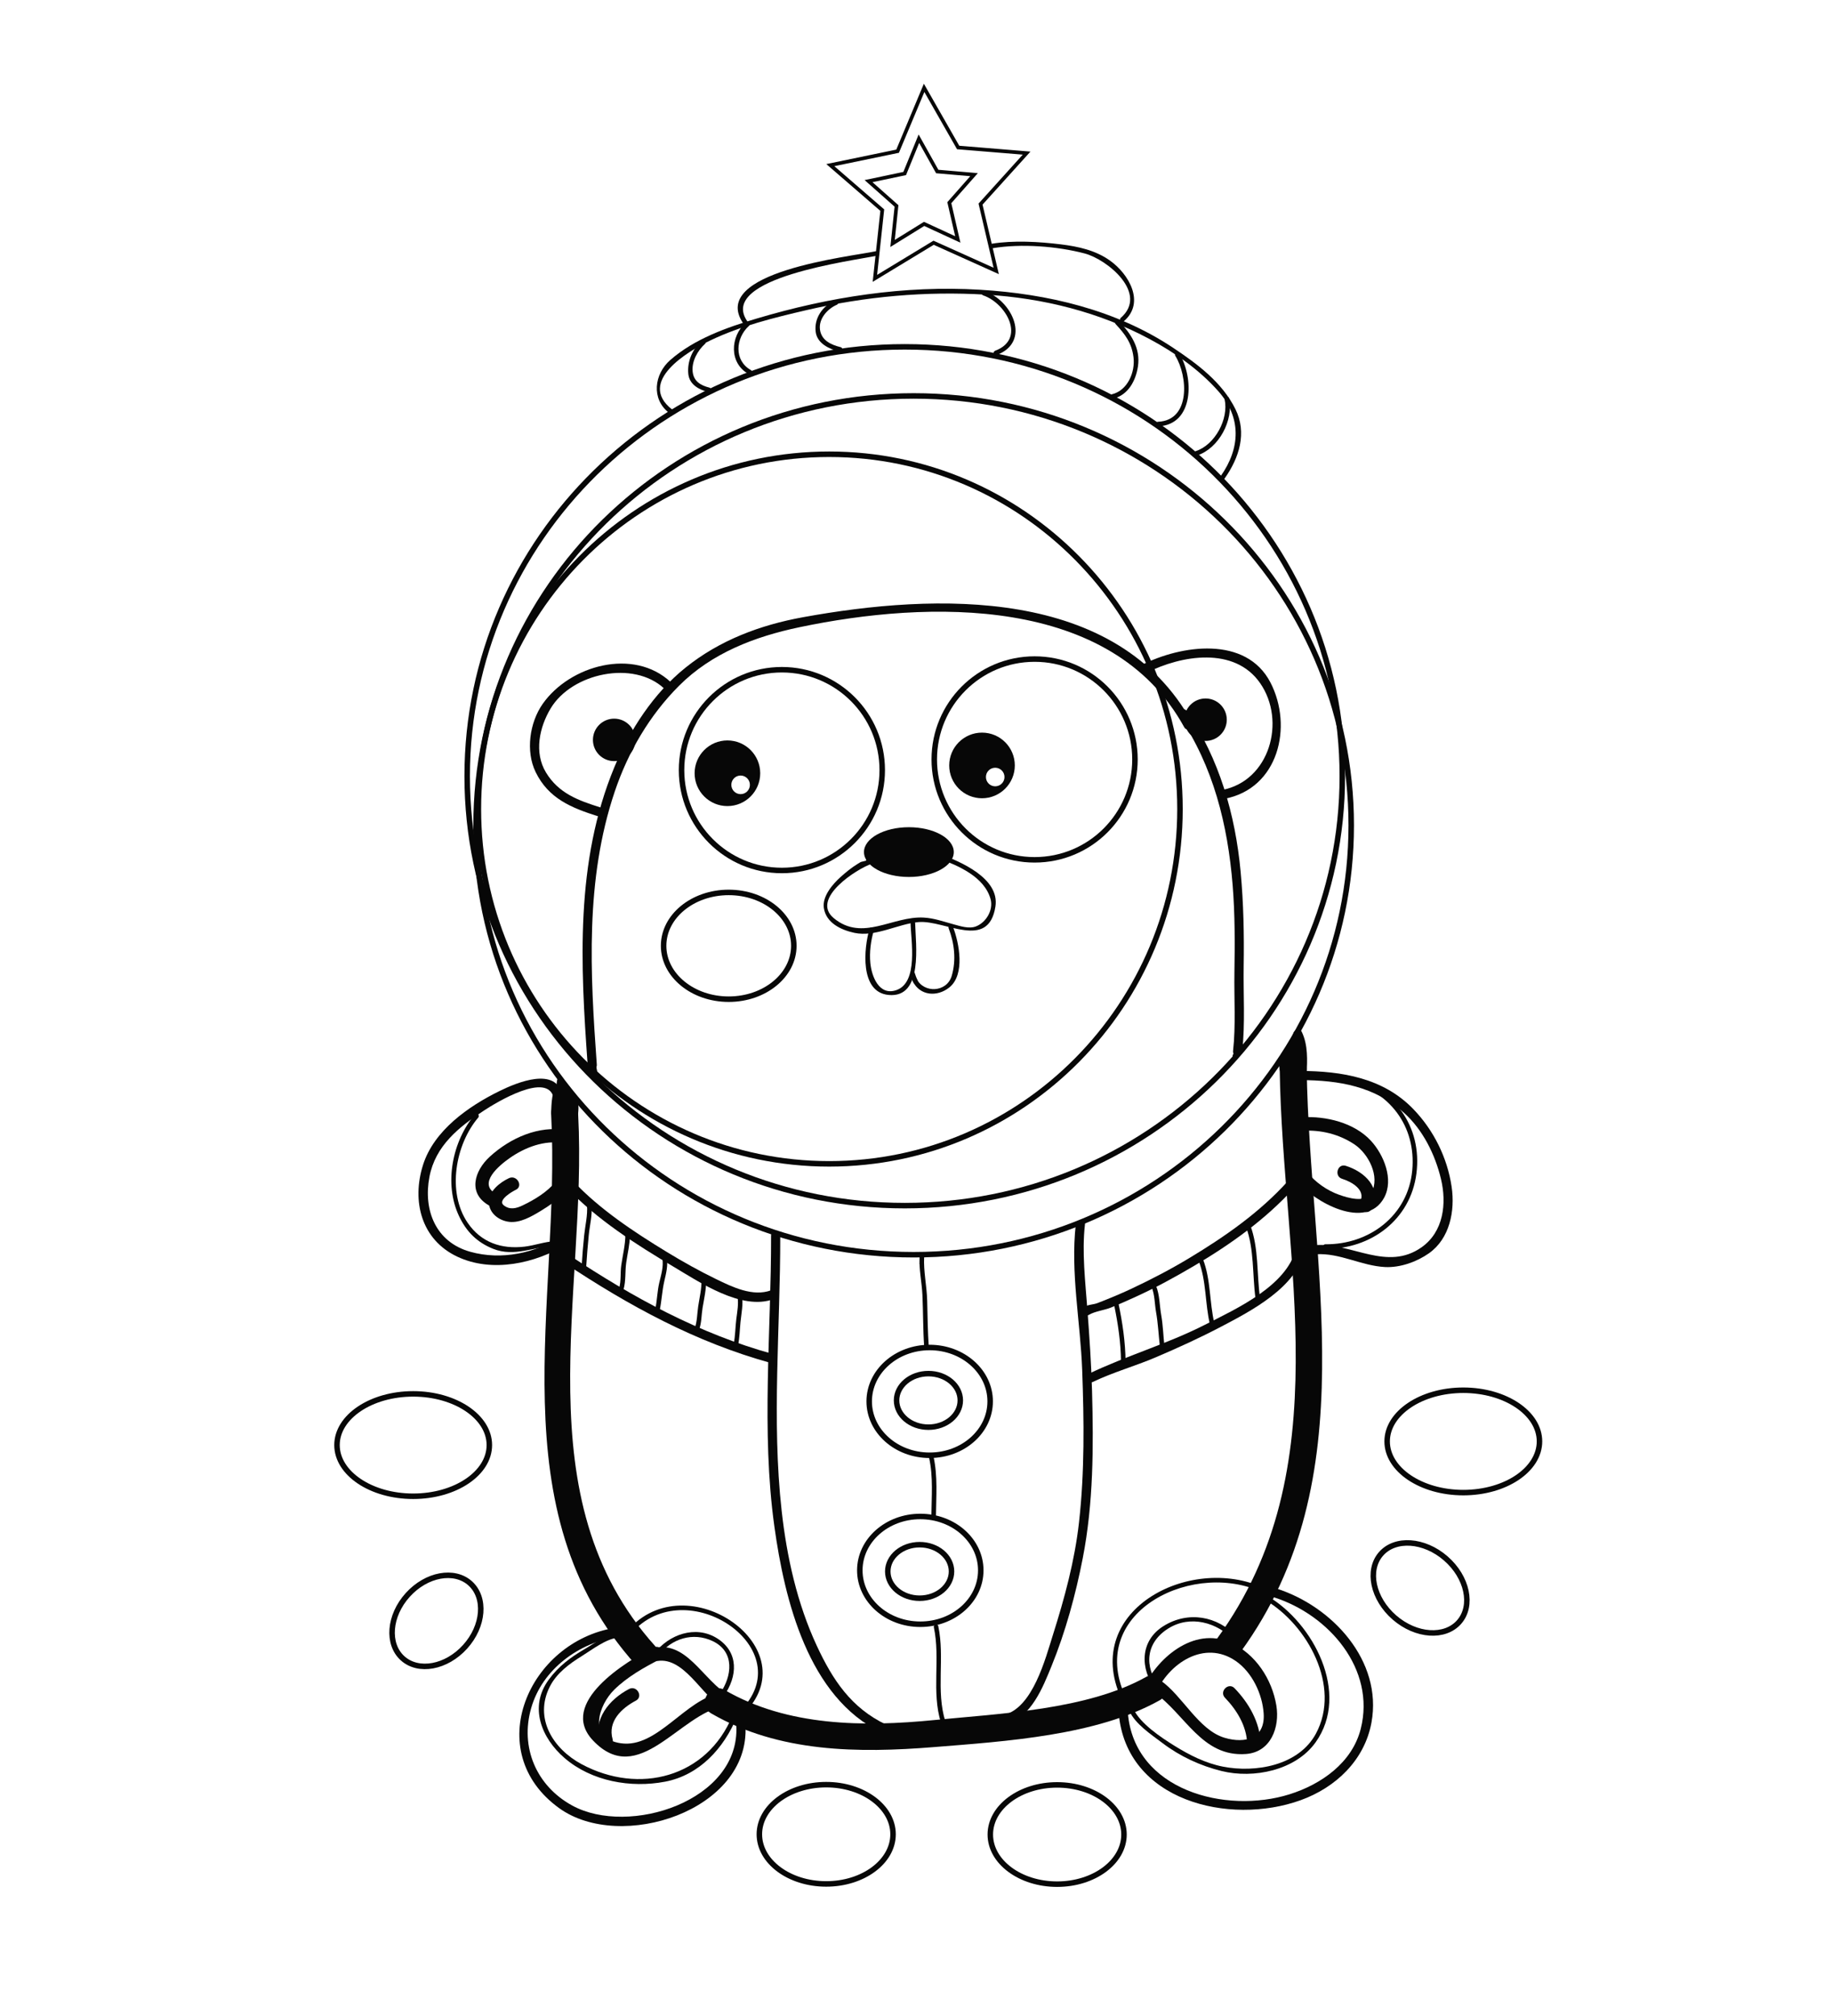 <?xml version="1.0" encoding="utf-8"?>
<!-- Generator: Adobe Illustrator 16.0.0, SVG Export Plug-In . SVG Version: 6.00 Build 0)  -->
<!DOCTYPE svg PUBLIC "-//W3C//DTD SVG 1.1//EN" "http://www.w3.org/Graphics/SVG/1.1/DTD/svg11.dtd">
<svg version="1.1" id="Layer_1" xmlns="http://www.w3.org/2000/svg" xmlns:xlink="http://www.w3.org/1999/xlink" x="0px" y="0px"
	 width="500px" height="550px" viewBox="0 0 500 550" enable-background="new 0 0 500 550" xml:space="preserve">
<g>
	<g>
		<path fill="#070707" d="M325.363,197.135c-20.452-37.229-70.094-35.32-106.209-28.746c-11.701,2.13-22.756,6.272-32.081,13.771
			c-8.696,6.994-15.17,16.937-19.41,27.163c-10.696,25.799-9.245,53.866-7.277,81.135c0.115,1.599,2.616,1.609,2.5,0
			c-1.803-24.992-3.233-50.461,4.919-74.575c3.637-10.758,9.478-20.739,17.514-28.787c8.936-8.949,20.712-13.427,32.866-15.978
			c35.037-7.354,85.152-8.888,105.021,27.278C323.981,199.81,326.141,198.549,325.363,197.135L325.363,197.135z"/>
	</g>
	<g>
		<path fill="#070707" d="M163.862,220.278c-6.062-1.916-11.383-3.822-14.847-9.526c-3.308-5.45-1.802-12.344,1.259-17.46
			c5.812-9.713,22.659-13.259,31.014-5.43c1.175,1.101,2.946-0.664,1.768-1.768c-10.083-9.447-27.524-4.623-34.94,5.936
			c-3.578,5.094-4.698,12.9-1.934,18.593c3.507,7.224,9.75,9.77,17.015,12.066C164.739,223.176,165.394,220.763,163.862,220.278
			L163.862,220.278z"/>
	</g>
	<g>
		<path fill="#070707" d="M312.886,183.569c9.544-4.849,24.065-7.263,31.046,2.819c7.151,10.329,2.597,26.683-10.415,29.131
			c-1.583,0.298-0.911,2.708,0.664,2.411c14.774-2.78,18.758-19.741,12.561-31.719c-6.653-12.858-24.402-10.245-35.117-4.801
			C310.187,182.142,311.452,184.298,312.886,183.569L312.886,183.569z"/>
	</g>
	<g>
		<path fill="#070707" d="M237.023,235.762c0.021-0.38,0.041-0.76,0.061-1.14c-0.493,0.146-0.99,0.275-1.492,0.385
			c-0.866,0.207-0.483,0.048-1.51,0.673c-1.67,1.016-3.188,2.265-4.643,3.563c-2.165,1.932-5.083,5.304-4.588,8.49
			c0.629,4.053,4.65,5.966,8.307,6.759c5.771,1.252,11.901-2.467,17.588-2.934c7.175-0.589,19.038,7.854,20.931-4.234
			c1.21-7.729-9.567-12.264-15.167-14.35c-0.757-0.282-1.08,0.926-0.332,1.205c5.407,2.015,12.457,5.007,14.167,11.082
			c0.836,2.97-1.189,6.397-3.971,7.474c-1.896,0.734-4.291-0.072-6.152-0.575c-2.705-0.73-5.272-1.67-8.093-1.827
			c-8.552-0.476-16.744,6.671-24.591,0.14c-6.4-5.327,6.333-13.45,10.361-14.811c0.45-0.152,0.608-0.689,0.276-1.044
			c-0.388-0.415-1.018-0.144-1.484-0.063C235.898,234.694,236.235,235.898,237.023,235.762L237.023,235.762z"/>
	</g>
	<g>
		<path fill="#070707" d="M258.903,253.234c1.589,4.136,2.109,8.736,0.834,13.025c-1.342,4.51-7.62,4.781-9.58,0.762
			c-0.353-0.725-1.431-0.09-1.079,0.631c1.98,4.061,6.689,4.406,10.02,1.735c4.365-3.498,2.693-12.104,1.01-16.484
			C259.822,252.157,258.613,252.48,258.903,253.234L258.903,253.234z"/>
	</g>
	<path fill="none" stroke="#070707" stroke-width="1.5" stroke-miterlimit="10" d="M309.762,207.189
		c0-15.128-12.262-27.386-27.387-27.386c-15.123,0-27.39,12.258-27.39,27.386s12.267,27.387,27.39,27.387
		C297.5,234.576,309.762,222.317,309.762,207.189z"/>
	<path fill="none" stroke="#070707" stroke-width="1.5" stroke-miterlimit="10" d="M240.785,210.1
		c0-15.126-12.261-27.389-27.386-27.389c-15.129,0-27.39,12.263-27.39,27.389c0,15.121,12.261,27.383,27.39,27.383
		C228.524,237.483,240.785,225.22,240.785,210.1z"/>
	<circle fill="#070707" cx="329.028" cy="196.348" r="5.792"/>
	<path fill="#070707" d="M173.413,201.857c0-3.201-2.594-5.795-5.795-5.795c-3.196,0-5.792,2.594-5.792,5.795
		c0,3.199,2.596,5.789,5.792,5.789C170.819,207.646,173.413,205.056,173.413,201.857z"/>
	<path fill="#070707" d="M260.314,232.465c0-3.75-5.489-6.788-12.255-6.788c-6.769,0-12.259,3.038-12.259,6.788
		c0,3.748,5.49,6.786,12.259,6.786C254.825,239.25,260.314,236.212,260.314,232.465z"/>
	<path fill="#070707" d="M268.011,199.872c-4.943,0-8.948,4.009-8.948,8.952c0,4.943,4.005,8.957,8.948,8.957
		c4.949,0,8.958-4.014,8.958-8.957C276.969,203.88,272.96,199.872,268.011,199.872z M271.616,214.519
		c-1.399,0-2.532-1.135-2.532-2.534c0-1.398,1.133-2.531,2.532-2.531c1.401,0,2.536,1.133,2.536,2.531
		C274.152,213.383,273.018,214.519,271.616,214.519z"/>
	<path fill="#070707" d="M198.531,202.005c-4.947,0-8.955,4.006-8.955,8.955c0,4.946,4.007,8.954,8.955,8.954
		c4.943,0,8.952-4.008,8.952-8.954C207.482,206.011,203.474,202.005,198.531,202.005z M202.132,216.655
		c-1.401,0-2.533-1.138-2.533-2.534c0-1.401,1.132-2.54,2.533-2.54c1.402,0,2.535,1.139,2.535,2.54
		C204.667,215.517,203.534,216.655,202.132,216.655z"/>
	<g>
		<path fill="#070707" d="M248.519,251.822c0.093,4.71,2.223,16.303-3.96,18.329c-4.717,1.546-6.679-3.91-7.019-7.398
			c-0.291-2.988,0.128-6.124,0.973-8.992c0.229-0.775-0.978-1.104-1.205-0.332c-1.538,5.217-2.725,17.233,5.173,18.009
			c9.621,0.944,7.397-14.058,7.288-19.615C249.753,251.017,248.503,251.016,248.519,251.822L248.519,251.822z"/>
	</g>
	<g>
		<path fill="#070707" d="M321.787,195.289c9.373,13.806,13.295,29.722,14.631,46.178c0.646,7.958,0.614,15.968,0.484,23.945
			c-0.112,6.951,0.402,14.443-0.369,21.322c-0.18,1.601,2.322,1.584,2.5,0c0.838-7.473,0.276-15.598,0.399-23.156
			c0.14-8.608-0.036-17.214-0.835-25.79c-1.45-15.558-5.821-30.753-14.652-43.761C323.046,192.702,320.879,193.951,321.787,195.289
			L321.787,195.289z"/>
	</g>
	<path fill="none" stroke="#070707" stroke-width="1.5" stroke-miterlimit="10" d="M366.352,211.769
		c0-64.694-53.47-117.146-119.423-117.146c-65.96,0-119.424,52.452-119.424,117.146c0,64.697,53.464,117.149,119.424,117.149
		C312.882,328.918,366.352,276.466,366.352,211.769z"/>
	<path fill="none" stroke="#070707" stroke-width="1.5" stroke-miterlimit="10" d="M368.786,225.155
		c0-64.689-53.473-117.139-119.427-117.139c-65.96,0-119.424,52.45-119.424,117.139c0,64.706,53.464,117.155,119.424,117.155
		C315.313,342.31,368.786,289.86,368.786,225.155z"/>
	<g>
		<path fill="#070707" d="M175.684,451.719c0.55-1.055,1.519-1.6,2.532-1.608c0.307-0.176,0.603-0.37,0.922-0.52
			c-0.11-0.166-0.181-0.346-0.328-0.506c-36.344-40.419-18.443-96.157-21.012-144.943c-0.008-0.202-0.051-0.374-0.083-0.555
			c-0.803-0.865-1.573-1.801-2.337-2.737c-2.211-0.805-5.108,0.283-4.953,3.292c2.708,51.408-15.05,107.645,23.172,150.152
			c0.048,0.049,0.095,0.08,0.141,0.127c0.336-0.218,0.672-0.438,1.013-0.654c-0.061-0.772,0.17-1.534,0.879-2.013
			C175.649,451.742,175.666,451.732,175.684,451.719z"/>
	</g>
	<g>
		<path fill="#070707" d="M317.075,460.372c-0.813-1.152-1.743-2.209-2.55-3.361c-0.555,0.014-1.136,0.152-1.729,0.486
			c-15.979,8.967-39.928,9.997-57.86,11.767c-19.177,1.896-39.99,1.726-57.091-8.166c-4.122-2.393-7.832,3.978-3.721,6.359
			c18.455,10.683,40.117,10.849,60.812,9.177c19.492-1.569,44.39-3.123,61.582-12.774c0.914-0.513,1.427-1.226,1.655-1.995
			C317.799,461.381,317.437,460.885,317.075,460.372z"/>
	</g>
	<g>
		<path fill="#070707" d="M177.133,453.88c8.2-3.928,13.404,7.337,19.122,11.386c0.146-1.12,0.29-2.245,0.436-3.367
			c-9.676,1.657-17.292,15.132-27.232,13.695c-9.14-1.313-6.082-10.431-1.8-14.632c3.535-3.473,8.082-6.047,12.473-8.284
			c2.122-1.079,0.25-4.258-1.86-3.182c-7.294,3.725-26.085,15.093-16.449,25.312c12.454,13.214,23.593-7.258,35.849-9.356
			c1.733-0.298,1.598-2.549,0.442-3.372c-7.573-5.358-11.943-16.595-22.84-11.385C173.133,451.725,175.003,454.897,177.133,453.88
			L177.133,453.88z"/>
	</g>
	<g>
		<path fill="#070707" d="M167.194,474.478c-1.375-4.823,2.418-8.439,6.35-10.509c2.1-1.103,0.241-4.281-1.861-3.18
			c-5.444,2.859-9.875,8.234-8.042,14.667C164.294,477.742,167.848,476.764,167.194,474.478L167.194,474.478z"/>
	</g>
	<g>
		<path fill="#070707" d="M315.233,462.363c3.645-8.654,13.491-15.078,22.019-9.226c4.493,3.086,7.291,9.037,7.637,14.354
			c0.446,6.808-4.999,8.274-10.635,6.617c-7.146-2.106-11.488-11.463-17.47-15.625c-1.954-1.358-3.794,1.838-1.858,3.184
			c8.54,5.929,13.077,17.761,25.149,16.855c6.773-0.509,9.254-7.302,8.277-13.211c-1.194-7.239-5.711-14.157-12.524-17.2
			c-10.076-4.509-20.409,4.401-24.146,13.275C310.757,463.574,314.326,464.522,315.233,462.363L315.233,462.363z"/>
	</g>
	<g>
		<path fill="#070707" d="M334.329,463.18c3.247,3.375,5.89,7.694,6.053,12.481c0.08,2.368,3.765,2.377,3.685,0
			c-0.196-5.786-3.188-11-7.13-15.087C335.285,458.857,332.681,461.468,334.329,463.18L334.329,463.18z"/>
	</g>
	<g>
		<path fill="#070707" d="M355.408,308.49c5.073-0.283,9.953,0.88,14.21,3.689c3.849,2.539,7.116,8.776,4.675,13.254
			c-1.575,2.875-6.508,1.341-8.789,0.531c-3.389-1.196-6.538-3.449-8.794-6.237c-1.494-1.845-4.084,0.779-2.604,2.607
			c4.475,5.527,18.692,13.523,23.648,4.439c2.733-5.014-0.112-11.774-3.601-15.56c-4.568-4.943-12.259-6.768-18.745-6.412
			C353.048,304.933,353.036,308.62,355.408,308.49L355.408,308.49z"/>
	</g>
	<g>
		<path fill="#070707" d="M366.309,321.608c2.6,0.802,6.559,3.038,4.89,6.284c-1.085,2.11,2.097,3.979,3.185,1.862
			c2.888-5.627-1.98-10.117-7.093-11.701C365.013,317.349,364.048,320.91,366.309,321.608L366.309,321.608z"/>
	</g>
	<g>
		<path fill="#070707" d="M154.665,308.317c-7.636-1.336-15.364,2.12-20.959,7.217c-4.322,3.94-6.085,10.095-0.195,13.36
			c2.081,1.153,3.936-2.027,1.86-3.18c-5.108-2.833,0.89-7.779,3.715-9.759c4.161-2.919,9.476-4.981,14.599-4.087
			C156.006,312.272,157.001,308.723,154.665,308.317L154.665,308.317z"/>
	</g>
	<g>
		<path fill="#070707" d="M138.903,321.425c-2.424,1.136-5.47,3.497-5.476,6.491c-0.007,3.024,2.721,5.115,5.588,5.434
			c2.955,0.318,5.986-1.439,8.418-2.9c2.436-1.464,5.094-3.291,6.889-5.527c1.473-1.832-1.116-4.46-2.605-2.607
			c-2.291,2.85-5.826,4.991-9.082,6.543c-1.754,0.845-3.549,1.283-5.197-0.067c-1.697-1.389,2.44-3.768,3.324-4.18
			C142.914,323.599,141.042,320.42,138.903,321.425L138.903,321.425z"/>
	</g>
	<g>
		<path fill="#070707" d="M336.543,452.08c0.775-0.209,1.512-0.661,2.088-1.454c34.463-47.38,18.754-105.052,18.001-159.066
			c-0.032-2.028-1.39-3.184-2.93-3.479c-0.283,0.354-0.514,0.717-0.818,1.078c-0.881,1.03-2.25,1.356-3.394,1.048
			c-0.145,0.401-0.235,0.839-0.228,1.354c0.732,52.576,16.592,109.17-16.995,155.347c-0.818,1.126-0.837,2.229-0.404,3.143
			C333.458,450.659,335.059,451.267,336.543,452.08z"/>
	</g>
	<path fill="none" stroke="#070707" stroke-width="1.5" stroke-miterlimit="10" d="M270.242,382.324
		c0-8.116-7.393-14.702-16.51-14.702c-9.114,0-16.505,6.586-16.505,14.702c0,8.117,7.391,14.699,16.505,14.699
		C262.85,397.023,270.242,390.441,270.242,382.324z"/>
	<path fill="none" stroke="#070707" stroke-width="1.5" stroke-miterlimit="10" d="M267.677,428.416
		c0-8.114-7.387-14.697-16.506-14.697c-9.114,0-16.505,6.583-16.505,14.697c0,8.13,7.391,14.705,16.505,14.705
		C260.29,443.121,267.677,436.546,267.677,428.416z"/>
	
		<ellipse fill="none" stroke="#070707" stroke-width="1.5" stroke-miterlimit="10" cx="253.392" cy="382.052" rx="8.699" ry="7.306"/>
	
		<ellipse fill="none" stroke="#070707" stroke-width="1.5" stroke-miterlimit="10" cx="250.995" cy="428.719" rx="8.698" ry="7.303"/>
	<g>
		<path fill="#070707" d="M155.698,303.328c1.612,0,1.612-2.5,0-2.5S154.085,303.328,155.698,303.328L155.698,303.328z"/>
	</g>
	<g>
		<path fill="#070707" d="M167.937,444.089c-23.646,3.741-36.844,33.729-15.285,49.234c16.732,12.033,52.093,0.696,50.805-22.572
			c-0.089-1.603-2.589-1.611-2.5,0c1.138,20.575-29.298,30.304-44.786,21.829c-9.813-5.37-14.266-15.901-11.198-26.588
			c3.062-10.666,13.021-17.814,23.628-19.493C170.19,446.248,169.513,443.839,167.937,444.089L167.937,444.089z"/>
	</g>
	<g>
		<path fill="#070707" d="M305.325,467.356c2.008,23.976,30.159,30.782,49.63,23.779c9.608-3.456,17.476-10.919,19.355-21.193
			c3.078-16.829-10.704-31.729-25.969-36.576c-1.541-0.489-2.195,1.925-0.664,2.41c15.03,4.772,27.824,19.605,23.706,35.874
			c-2.343,9.253-10.75,15.13-19.406,17.854c-17.427,5.485-42.384-1.03-44.152-22.147
			C307.691,465.762,305.19,465.749,305.325,467.356L305.325,467.356z"/>
	</g>
	<g>
		<path fill="#070707" d="M153.558,299.008c-1.623-8.271-12.547-3.65-17.229-1.354c-8.531,4.184-17.905,10.769-20.877,20.169
			c-3.13,9.897-0.463,20.367,9.317,24.999c9.5,4.5,21.323,1.896,29.911-3.372c1.371-0.841,0.116-3.004-1.262-2.158
			c-7.482,4.59-16.509,6.606-25.088,4.209c-9.448-2.64-12.856-11.408-11.122-20.454c1.625-8.476,8.025-13.585,14.925-18.103
			c3.193-2.09,17.524-10.867,19.014-3.272C151.457,301.253,153.866,300.582,153.558,299.008L153.558,299.008z"/>
	</g>
	<g>
		<path fill="#070707" d="M354.938,294.667c10.548,0.052,20.208,1.67,28.299,8.974c5.132,4.633,8.436,11.339,10.034,17.976
			c1.62,6.728,0.711,14.455-5.307,18.682c-9.389,6.593-18.943-1.22-28.782-0.618c-1.602,0.098-1.611,2.599,0,2.5
			c6.517-0.398,12.34,3.148,18.797,3.49c4.109,0.217,8.673-1.406,11.993-3.738c5.718-4.015,7.18-11.602,6.22-18.126
			c-1.173-7.97-4.921-15.524-10.533-21.301c-8.211-8.452-19.472-10.283-30.721-10.338
			C353.325,292.159,353.326,294.659,354.938,294.667L354.938,294.667z"/>
	</g>
	<g>
		<path fill="#070707" d="M210.449,337.105c0.042,26.232-2.728,53.251,0.892,79.314c2.788,20.078,9.239,46.692,29.267,56.257
			c1.447,0.691,2.716-1.464,1.262-2.158c-9.561-4.566-14.598-12.181-18.945-21.522c-5.366-11.532-8.18-24.196-9.587-36.78
			c-2.77-24.77-0.349-50.233-0.388-75.11C212.947,335.493,210.447,335.493,210.449,337.105L210.449,337.105z"/>
	</g>
	<g>
		<path fill="#070707" d="M274.662,470.261c6.745-1.65,9.995-10.008,12.328-15.724c3.813-9.34,6.585-19.509,8.514-29.394
			c2.933-15.025,2.964-30.475,2.54-45.716c-0.205-7.409-0.713-14.76-1.264-22.148c-0.563-7.551-1.532-15.667-0.671-23.202
			c0.183-1.601-2.319-1.583-2.5,0c-1.483,12.98,1.268,26.671,1.747,39.678c0.511,13.884,0.683,27.773-0.87,41.602
			c-1.176,10.462-3.932,20.607-7.1,30.618c-2.08,6.573-5.514,19.948-13.389,21.876C272.433,468.233,273.097,470.645,274.662,470.261
			L274.662,470.261z"/>
	</g>
	<g>
		<path fill="#070707" d="M154.062,344.554c17.611,11.703,35.812,21.641,56.3,27.279c1.557,0.429,2.217-1.983,0.665-2.41
			c-20.29-5.584-38.273-15.445-55.703-27.027C153.977,341.5,152.726,343.666,154.062,344.554L154.062,344.554z"/>
	</g>
	<g>
		<path fill="#070707" d="M353.732,340.598c-2.501,10.243-16.312,16.459-24.868,20.818c-10.312,5.252-21.511,8.457-31.856,13.447
			c-1.452,0.7-0.184,2.855,1.262,2.158c5.438-2.622,11.477-4.304,17.053-6.674c6.085-2.586,12.094-5.329,17.95-8.399
			c8.366-4.385,20.425-10.67,22.87-20.687C356.525,339.696,354.114,339.031,353.732,340.598L353.732,340.598z"/>
	</g>
	<g>
		<path fill="#070707" d="M351.51,322.228c-7.73,8.544-17.125,15.097-26.948,21.01c-5.115,3.079-10.415,5.837-15.817,8.374
			c-3,1.409-6.067,2.67-9.156,3.869c-1.256,0.488-2.491,0.365-3.643,1.067c-1.374,0.837-0.119,3,1.262,2.158
			c1.543-0.94,4.235-1.276,5.938-1.957c2.315-0.925,4.592-1.945,6.86-2.979c5.432-2.477,10.678-5.346,15.817-8.375
			c10.024-5.905,19.619-12.741,27.454-21.4C354.356,322.803,352.594,321.029,351.51,322.228L351.51,322.228z"/>
	</g>
	<g>
		<path fill="#070707" d="M154.656,323.995c8.229,8.728,18.951,15.521,29.202,21.608c7.034,4.177,18.594,12.049,27.274,8.815
			c1.497-0.558,0.849-2.975-0.665-2.41c-4.978,1.854-10.586-0.89-14.997-3.029c-4.603-2.232-9.062-4.728-13.431-7.387
			c-9.025-5.496-18.341-11.648-25.616-19.365C155.316,321.053,153.551,322.823,154.656,323.995L154.656,323.995z"/>
	</g>
	<path fill="none" stroke="#070707" stroke-width="1.5" stroke-miterlimit="10" d="M128.339,431.98
		c-4.327-3.907-11.965-2.496-17.059,3.149c-5.098,5.64-5.724,13.383-1.398,17.286c4.327,3.908,11.965,2.499,17.062-3.148
		C132.04,443.627,132.663,435.886,128.339,431.98z"/>
	<path fill="none" stroke="#070707" stroke-width="1.5" stroke-miterlimit="10" d="M398.259,442.486
		c3.865-4.452,2.215-12.213-3.684-17.331c-5.894-5.12-13.81-5.655-17.675-1.204c-3.867,4.452-2.217,12.213,3.677,17.333
		C386.476,446.4,394.389,446.94,398.259,442.486z"/>
	<path fill="none" stroke="#070707" stroke-width="1.5" stroke-miterlimit="10" d="M133.556,394.239
		c0-7.714-9.31-13.965-20.792-13.965c-11.48,0-20.789,6.251-20.789,13.965c0,7.716,9.308,13.968,20.789,13.968
		C124.246,408.207,133.556,401.955,133.556,394.239z"/>
	<path fill="none" stroke="#070707" stroke-width="1.5" stroke-miterlimit="10" d="M243.735,500.425
		c0-7.475-8.171-13.539-18.244-13.539c-10.075,0-18.242,6.064-18.242,13.539c0,7.482,8.167,13.544,18.242,13.544
		C235.564,513.969,243.735,507.907,243.735,500.425z"/>
	<g>
		<path fill="#070707" d="M172.953,444.89c15.495-16.202,47.054,6.151,27.964,22.875c-0.607,0.532,0.28,1.413,0.884,0.885
			c20.278-17.766-13.109-42.024-29.732-24.645C171.512,444.588,172.395,445.473,172.953,444.89L172.953,444.89z"/>
	</g>
	<g>
		<path fill="#070707" d="M307.115,462.797c-10.725-23.472,19.48-37.674,38.175-27.991c0.715,0.37,1.347-0.709,0.631-1.08
			c-19.938-10.326-51.113,5.127-39.886,29.702C306.37,464.16,307.447,463.524,307.115,462.797L307.115,462.797z"/>
	</g>
	<g>
		<path fill="#070707" d="M179.718,451.669c3.518-4.636,9.416-6.49,14.779-3.95c6.137,2.905,5.325,9.627,1.961,14.352
			c-0.469,0.658,0.616,1.281,1.079,0.631c3.798-5.334,4.178-11.996-1.86-15.763c-5.848-3.648-13.156-1.016-17.038,4.1
			C178.151,451.681,179.237,452.302,179.718,451.669L179.718,451.669z"/>
	</g>
	<g>
		<path fill="#070707" d="M316.448,460.256c-4.291-5.635-3.744-12.163,2.466-16.014c5.928-3.675,13.274-1.663,17.764,3.192
			c0.549,0.593,1.431-0.294,0.885-0.885c-5.285-5.715-13.285-7.104-19.986-2.948c-6.494,4.026-6.484,11.669-2.208,17.285
			C315.85,461.519,316.937,460.897,316.448,460.256L316.448,460.256z"/>
	</g>
	<g>
		<path fill="#070707" d="M304.068,355.994c1.071,5.108,1.822,10.255,1.882,15.481c0.009,0.806,1.259,0.807,1.25,0
			c-0.061-5.338-0.833-10.597-1.927-15.813C305.108,354.873,303.903,355.208,304.068,355.994L304.068,355.994z"/>
	</g>
	<g>
		<path fill="#070707" d="M168.608,445.556c-3.174,0.297-6.339,2.768-9.002,4.318c-3.911,2.277-7.167,4.716-9.854,8.385
			c-5.45,7.438-1.96,15.938,4.331,21.363c7.388,6.37,18.103,8.242,27.455,6.45c9.418-1.805,16.061-9.187,19.575-17.699
			c0.308-0.745-0.902-1.066-1.205-0.332c-6.986,16.923-25.502,21.662-41.169,13.261c-7.817-4.192-13.021-12.521-8.708-21.115
			c1.865-3.716,5.363-6.284,8.8-8.407c2.668-1.647,6.541-4.671,9.776-4.974C169.404,446.731,169.411,445.48,168.608,445.556
			L168.608,445.556z"/>
	</g>
	<g>
		<path fill="#070707" d="M308.221,466.776c1.651,3.607,5.946,6.413,9.035,8.754c4.804,3.642,10.316,6.198,16.152,7.639
			c8.706,2.149,20.162-0.144,25.653-7.828c9.524-13.327-0.607-32.595-13.141-39.919c-0.697-0.407-1.326,0.674-0.631,1.08
			c11.526,6.735,20.802,23.561,13.862,36.456c-4.724,8.779-16.56,10.748-25.412,9.005c-4.743-0.933-9.146-3.165-13.217-5.695
			c-3.62-2.252-9.35-6.03-11.223-10.122C308.965,465.413,307.888,466.049,308.221,466.776L308.221,466.776z"/>
	</g>
	<g>
		<path fill="#070707" d="M129.645,304.002c-6.171,7.248-8.565,18.943-4.354,27.794c2.042,4.293,4.934,7.166,9.353,8.925
			c5.687,2.264,11.197-0.588,16.795-0.864c0.802-0.04,0.806-1.29,0-1.25c-2.717,0.134-5.551,1.179-8.289,1.5
			c-6.318,0.74-11.854-1.145-15.499-6.487c-5.724-8.389-3.351-21.418,2.877-28.732C131.048,304.276,130.168,303.388,129.645,304.002
			L129.645,304.002z"/>
	</g>
	<g>
		<path fill="#070707" d="M361.726,340.706c12.356,0.13,23.24-7.89,24.854-20.556c1.641-12.874-6.225-23.583-18.748-26.491
			c-0.784-0.183-1.117,1.022-0.332,1.205c11.705,2.719,19.05,12.369,17.94,24.42c-1.139,12.374-11.769,20.297-23.715,20.172
			C360.919,339.447,360.92,340.697,361.726,340.706L361.726,340.706z"/>
	</g>
	<path fill="none" stroke="#070707" stroke-width="1.5" stroke-miterlimit="10" d="M420.166,393.243
		c0-7.713-9.31-13.962-20.79-13.962c-11.481,0-20.789,6.249-20.789,13.962c0,7.717,9.308,13.968,20.789,13.968
		C410.856,407.211,420.166,400.96,420.166,393.243z"/>
	<path fill="none" stroke="#070707" stroke-width="1.5" stroke-miterlimit="10" d="M306.766,500.488
		c0-7.478-8.167-13.539-18.244-13.539c-10.071,0-18.239,6.062-18.239,13.539c0,7.479,8.168,13.544,18.239,13.544
		C298.599,514.032,306.766,507.968,306.766,500.488z"/>
	<path fill="none" stroke="#070707" stroke-width="1.5" stroke-miterlimit="10" d="M322.047,220.721
		c0-53.462-42.87-96.794-95.743-96.794c-52.881,0-95.742,43.332-95.742,96.794s42.861,96.796,95.742,96.796
		C279.177,317.517,322.047,274.183,322.047,220.721z"/>
	<path fill="none" stroke="#070707" stroke-width="1.5" stroke-miterlimit="10" d="M216.656,258.029
		c0-8.044-7.957-14.562-17.769-14.562c-9.817,0-17.771,6.517-17.771,14.562s7.954,14.569,17.771,14.569
		C208.699,272.598,216.656,266.073,216.656,258.029z"/>
	<g>
		<path fill="#070707" d="M183.436,111.72c-9.714-7.586,4.361-15.941,10.495-18.874c8.216-3.928,17.363-6.185,26.192-8.238
			c16.111-3.747,32.454-5.204,48.973-4.216c15.594,0.933,30.961,4.758,44.758,12.163c6.851,3.676,13.514,8.36,18.68,14.199
			c6.336,7.161,5.997,15.528,0.639,23.122c-0.466,0.66,0.619,1.284,1.08,0.631c3.943-5.588,6.156-12.386,2.921-18.901
			c-3.635-7.319-10.386-12.325-17.039-16.749c-15.556-10.342-34.244-14.709-52.674-15.812c-20.634-1.234-41.103,1.954-60.85,7.833
			c-8.291,2.468-17.09,5.567-23.689,11.357c-4.385,3.848-5.22,10.581-0.369,14.369C183.179,113.093,184.07,112.215,183.436,111.72
			L183.436,111.72z"/>
	</g>
	<g>
		<path fill="#070707" d="M270.979,67.709c7.736-1.286,17.528-0.542,25.048,1.439c6.248,1.646,17.489,10.94,9.857,17.573
			c-0.609,0.53,0.279,1.41,0.885,0.884c5.811-5.051,1.388-12.812-3.845-16.527c-3.961-2.812-8.626-3.824-13.376-4.41
			c-5.948-0.733-12.968-1.15-18.901-0.164C269.853,66.636,270.19,67.841,270.979,67.709L270.979,67.709z"/>
	</g>
	<g>
		<path fill="#070707" d="M203.894,87.561c-7.932-11.785,28.924-16.417,35.441-17.807c0.788-0.168,0.454-1.373-0.332-1.205
			c-7.079,1.51-45.624,5.624-36.188,19.643C203.262,88.856,204.345,88.231,203.894,87.561L203.894,87.561z"/>
	</g>
	<polygon fill="none" stroke="#070707" stroke-miterlimit="10" points="252.214,23.97 261.503,40.238 280.189,41.77 267.616,55.683 
		271.892,73.917 254.801,66.227 238.783,75.944 240.797,57.327 226.617,45.049 244.979,41.249 	"/>
	<polygon fill="none" stroke="#070707" stroke-miterlimit="10" points="250.79,37.842 255.798,46.793 265.845,47.651 
		259.094,55.294 261.408,65.329 252.214,61.084 243.605,66.417 244.679,56.179 237.046,49.415 246.914,47.34 	"/>
	<g>
		<path fill="#070707" d="M191.544,92.912c-2.524,2.294-4.035,5.667-3.687,9.104c0.293,2.892,2.907,4.301,5.435,4.942
			c0.782,0.198,1.113-1.007,0.332-1.205c-2.395-0.607-4.311-1.708-4.583-4.388c-0.286-2.818,1.383-5.748,3.386-7.569
			C193.026,93.252,192.139,92.371,191.544,92.912L191.544,92.912z"/>
	</g>
	<g>
		<path fill="#070707" d="M203.526,88.024c-4.266,3.837-4.576,11.036,0.779,14.019c0.705,0.393,1.335-0.687,0.631-1.079
			c-4.686-2.61-4.184-8.765-0.526-12.056C205.01,88.368,204.123,87.487,203.526,88.024L203.526,88.024z"/>
	</g>
	<g>
		<path fill="#070707" d="M227.775,82.058c-3.335,1.455-5.628,4.806-5.149,8.506c0.411,3.176,3.747,4.69,6.481,5.355
			c0.783,0.19,1.115-1.015,0.332-1.205c-2.604-0.633-5.264-1.838-5.648-4.81c-0.388-3,2.088-5.664,4.616-6.767
			C229.144,82.815,228.506,81.739,227.775,82.058L227.775,82.058z"/>
	</g>
	<g>
		<path fill="#070707" d="M268.346,80.591c6.3,2.139,11.77,11.917,3.259,15.094c-0.748,0.279-0.425,1.488,0.332,1.205
			c9.668-3.608,4.371-14.914-3.259-17.504C267.912,79.126,267.587,80.334,268.346,80.591L268.346,80.591z"/>
	</g>
	<g>
		<path fill="#070707" d="M304.469,88.4c2.582,2.778,4.396,5.132,4.889,9.028c0.513,4.043-1.576,9.084-5.839,10.125
			c-0.783,0.191-0.451,1.396,0.332,1.205c4.069-0.993,6.138-4.904,6.72-8.752c0.771-5.098-1.954-8.978-5.217-12.489
			C304.804,86.924,303.921,87.811,304.469,88.4L304.469,88.4z"/>
	</g>
	<g>
		<path fill="#070707" d="M320.783,97.094c3.423,5.501,4.199,17.566-4.677,17.968c-0.803,0.037-0.807,1.287,0,1.25
			c9.878-0.448,9.736-13.451,5.757-19.849C321.438,95.78,320.356,96.407,320.783,97.094L320.783,97.094z"/>
	</g>
	<g>
		<path fill="#070707" d="M334.235,108.975c1.142,5.308-2.611,12.377-7.862,14.092c-0.763,0.249-0.437,1.456,0.332,1.205
			c5.94-1.939,10.03-9.61,8.735-15.629C335.271,107.854,334.066,108.189,334.235,108.975L334.235,108.975z"/>
	</g>
	<g>
		<path fill="#070707" d="M251.562,345.315c0.806,0,0.806-1.25,0-1.25C250.755,344.065,250.755,345.315,251.562,345.315
			L251.562,345.315z"/>
	</g>
	<g>
		<path fill="#070707" d="M250.978,342.908c-0.194,3.446,0.61,6.918,0.772,10.368c0.222,4.745,0.153,9.491,0.49,14.233
			c0.057,0.799,1.308,0.805,1.25,0c-0.3-4.223-0.337-8.449-0.438-12.68c-0.094-3.924-1.043-8.039-0.824-11.922
			C252.272,342.103,251.022,342.106,250.978,342.908L250.978,342.908z"/>
	</g>
	<g>
		<path fill="#070707" d="M253.566,397.666c1.183,5.325,0.672,10.73,0.629,16.133c-0.007,0.807,1.243,0.806,1.25,0
			c0.044-5.519,0.533-11.029-0.674-16.465C254.597,396.547,253.392,396.881,253.566,397.666L253.566,397.666z"/>
	</g>
	<g>
		<path fill="#070707" d="M254.87,443.957c1.843,8.595-0.711,17.623,1.958,26.078c0.241,0.766,1.448,0.438,1.205-0.332
			c-2.662-8.433-0.116-17.488-1.958-26.078C255.906,442.837,254.701,443.171,254.87,443.957L254.87,443.957z"/>
	</g>
	<g>
		<path fill="#070707" d="M248.46,265.807c0.257,0.773,0.523,1.542,0.88,2.275c0.352,0.725,1.43,0.091,1.079-0.631
			c-0.309-0.636-0.531-1.307-0.754-1.977C249.412,264.714,248.204,265.041,248.46,265.807L248.46,265.807z"/>
	</g>
	<g>
		<path fill="#070707" d="M351.7,291.337c-0.132-0.264-0.163-1.184-0.201-1.418c-0.804,0.222-1.606,0.442-2.41,0.664
			c0.054,0.191,0.108,0.382,0.163,0.572c0.362,1.273,1.98,1.104,2.41,0c0.557-1.43,0.882-2.646,1.755-3.953
			c0.917-1.372,1.538-3.146,2.007-4.715c-0.762,0.1-1.522,0.199-2.284,0.299c1.5,3.134,1.142,6.956,0.974,10.326
			c0.818-0.11,1.637-0.222,2.455-0.332c-0.812-2.387,0.2-5.08-1.711-7.093c-0.541-0.57-1.589-0.449-1.963,0.253
			c-0.902,1.692-0.601,3.614-1.391,5.314c0.776,0.21,1.553,0.421,2.329,0.631c0.047-1.588,0.7-3.071,0.818-4.66
			c0.081-1.083-1.425-1.663-2.134-0.884c-0.997,1.096-1.568,2.403-1.957,3.822c-0.312,1.138,1.264,2.221,2.089,1.216
			c0.222-0.27,0.423-0.526,0.604-0.825c0.841-1.381-1.321-2.637-2.158-1.262c-0.071,0.106-0.143,0.213-0.214,0.319
			c0.696,0.405,1.393,0.811,2.089,1.216c0.273-0.995,0.608-1.942,1.314-2.719c-0.711-0.295-1.423-0.589-2.134-0.884
			c-0.118,1.591-0.771,3.053-0.818,4.66c-0.035,1.191,1.796,1.778,2.329,0.631c0.789-1.698,0.522-3.685,1.391-5.314
			c-0.654,0.084-1.309,0.169-1.963,0.253c1.298,1.367,0.477,4.25,1.068,5.989c0.457,1.343,2.384,1.099,2.455-0.332
			c0.193-3.884,0.406-7.991-1.315-11.588c-0.489-1.022-1.996-0.666-2.284,0.299c-0.492,1.646-1.177,3.251-2.133,4.683
			c-0.886,1.325-1.072,2.555-1.629,3.985c0.804,0,1.606,0,2.41,0c-0.054-0.191-0.108-0.382-0.163-0.572
			c-0.451-1.583-2.662-0.894-2.41,0.664c0.134,0.832,0.095,1.301,0.453,2.016C350.265,294.04,352.421,292.773,351.7,291.337
			L351.7,291.337z"/>
	</g>
	<g>
		<path fill="#070707" d="M314.29,351.088c0.907,2.209,0.813,4.554,1.226,6.868c0.546,3.07,0.689,6.221,1.041,9.319
			c0.09,0.791,1.341,0.8,1.25,0c-0.317-2.804-0.383-5.699-0.876-8.474c-0.476-2.67-0.393-5.508-1.436-8.046
			C315.193,350.021,313.983,350.342,314.29,351.088L314.29,351.088z"/>
	</g>
	<g>
		<path fill="#070707" d="M327.127,343.892c2.156,5.613,1.729,11.707,3.107,17.499c0.187,0.784,1.392,0.451,1.205-0.332
			c-1.379-5.799-0.947-11.875-3.107-17.499C328.046,342.815,326.837,343.138,327.127,343.892L327.127,343.892z"/>
	</g>
	<g>
		<path fill="#070707" d="M340.047,334.652c2.303,6.15,1.741,13.202,2.616,19.624c0.108,0.796,1.312,0.456,1.205-0.332
			c-0.874-6.418-0.312-13.47-2.616-19.624C340.973,333.572,339.764,333.896,340.047,334.652L340.047,334.652z"/>
	</g>
	<g>
		<path fill="#070707" d="M202.296,354.165c0.806,0,0.806-1.25,0-1.25S201.49,354.165,202.296,354.165L202.296,354.165z"/>
	</g>
	<g>
		<path fill="#070707" d="M201.285,353.706c0.327,2.079-0.061,4.038-0.323,6.1c-0.292,2.294-0.256,4.631-0.74,6.897
			c-0.168,0.786,1.037,1.12,1.205,0.332c0.45-2.105,0.459-4.245,0.677-6.381c0.251-2.473,0.778-4.789,0.386-7.28
			C202.365,352.579,201.161,352.918,201.285,353.706L201.285,353.706z"/>
	</g>
	<g>
		<path fill="#070707" d="M191.45,349.207c0.082,2.298-0.569,4.968-0.903,7.258c-0.285,1.952-0.27,4.142-0.956,5.986
			c-0.282,0.757,0.927,1.081,1.205,0.332c0.697-1.873,0.633-4.031,0.956-5.986c0.406-2.457,1.036-5.099,0.947-7.59
			C192.672,348.403,191.421,348.4,191.45,349.207L191.45,349.207z"/>
	</g>
	<g>
		<path fill="#070707" d="M180.761,343.322c0.408,2.237-0.342,4.494-0.839,6.659c-0.526,2.296-0.58,4.681-1.042,6.991
			c-0.157,0.787,1.047,1.122,1.205,0.332c0.513-2.565,0.628-5.188,1.213-7.739c0.501-2.184,1.076-4.332,0.667-6.575
			C181.821,342.198,180.617,342.534,180.761,343.322L180.761,343.322z"/>
	</g>
	<g>
		<path fill="#070707" d="M170.681,336.941c-0.033,2.799-0.736,5.497-1.122,8.256c-0.292,2.083-0.004,4.161-0.572,6.215
			c-0.215,0.778,0.991,1.108,1.205,0.332c0.657-2.373,0.379-4.837,0.719-7.261c0.356-2.542,0.99-4.959,1.021-7.542
			C171.94,336.135,170.69,336.136,170.681,336.941L170.681,336.941z"/>
	</g>
	<g>
		<path fill="#070707" d="M160.214,328.929c0.198,2.612-0.503,5.437-0.775,8.046c-0.298,2.85-0.517,5.692-0.696,8.553
			c-0.05,0.806,1.2,0.801,1.25,0c0.179-2.86,0.419-5.701,0.696-8.553c0.259-2.665,0.979-5.364,0.775-8.046
			C161.404,328.13,160.153,328.124,160.214,328.929L160.214,328.929z"/>
	</g>
	<g>
		<path fill="#070707" d="M154.139,303.247c0.313-1.135,0.552-2.226,0.464-3.408c-0.059-0.796-1.238-0.814-1.25,0
			c-0.02,1.377-0.129,2.75-0.147,4.127c0.417,0,0.833,0,1.25,0c-0.225-1.679,0.07-3.369-0.317-5.03
			c-0.171-0.734-1.161-0.494-1.228,0.166c-0.14,1.377-0.29,2.752-0.442,4.127c0.417,0,0.833,0,1.25,0
			c0.03-1.847,0.207-3.647-0.17-5.472c-0.125-0.604-1.074-0.594-1.205,0c-0.411,1.856-0.462,3.724-0.464,5.619
			c0.409-0.056,0.818-0.11,1.228-0.166c-0.347-1.334-0.136-2.617,0.147-3.942c0.168-0.783-0.991-1.114-1.205-0.332
			c-0.398,1.455-0.607,2.941-0.885,4.422c0.409,0.056,0.818,0.11,1.228,0.166c0.067-1.599,0.528-3.136,0.737-4.717
			c0.082-0.616-0.906-0.854-1.165-0.315c-0.747,1.558-0.819,3.181-0.823,4.885c-0.001,0.807,1.239,0.806,1.25,0
			c0.02-1.48,0.148-2.949,0.295-4.422c0.074-0.744-1.004-0.787-1.228-0.166c-0.626,1.74-0.719,3.524-0.442,5.344
			c0.402-0.11,0.803-0.222,1.205-0.332c-0.325-1.262-0.125-2.399,0.147-3.647c-0.409-0.056-0.818-0.11-1.228-0.166
			c-0.042,1.436-0.282,2.849-0.442,4.274c0.417,0,0.833,0,1.25,0c0.012-1.623,0.129-3.242,0.147-4.864
			c0.009-0.808-1.227-0.804-1.25,0c-0.042,1.436-0.282,2.85-0.442,4.274c0.417,0,0.833,0,1.25,0
			c0.142-2.058,0.133-4.438,1.156-6.286c0.932-1.684,2.662,1.164,2.986,1.964c0.727,1.794,0.566,3.899,0.651,5.796
			c0.036,0.804,1.227,0.808,1.25,0c0.044-1.535,0.402-3.08-0.022-4.588c-0.191-0.681-1.227-0.543-1.228,0.166
			c-0.001,1.185-0.023,2.359-0.147,3.538c-0.084,0.802,1.167,0.793,1.25,0c0.124-1.179,0.146-2.354,0.147-3.538
			c-0.409,0.056-0.818,0.11-1.228,0.166c0.387,1.374,0.018,2.854-0.022,4.256c0.417,0,0.833,0,1.25,0
			c-0.109-2.433-0.026-4.871-1.131-7.107c-0.604-1.225-2.231-2.929-3.76-2.294c-2.435,1.014-2.255,5.792-2.402,7.928
			c-0.056,0.815,1.162,0.783,1.25,0c0.16-1.426,0.401-2.838,0.442-4.274c-0.417,0-0.833,0-1.25,0
			c-0.018,1.622-0.135,3.241-0.147,4.864c-0.006,0.824,1.162,0.781,1.25,0c0.16-1.426,0.4-2.839,0.442-4.274
			c0.021-0.7-1.076-0.859-1.228-0.166c-0.322,1.473-0.529,2.831-0.147,4.312c0.206,0.799,1.323,0.443,1.205-0.332
			c-0.243-1.596-0.104-3.161,0.442-4.68c-0.409-0.056-0.818-0.11-1.228-0.166c-0.146,1.473-0.275,2.941-0.295,4.422
			c0.417,0,0.833,0,1.25,0c0.003-1.457,0.008-2.911,0.652-4.254c-0.388-0.105-0.776-0.21-1.165-0.315
			c-0.21,1.588-0.669,3.109-0.737,4.717c-0.029,0.698,1.097,0.863,1.228,0.166c0.278-1.48,0.487-2.967,0.885-4.422
			c-0.402-0.11-0.803-0.222-1.205-0.332c-0.332,1.549-0.552,3.052-0.147,4.606c0.179,0.688,1.227,0.538,1.228-0.166
			c0.002-1.783,0.032-3.537,0.419-5.287c-0.402,0-0.803,0-1.205,0c0.352,1.709,0.153,3.412,0.125,5.14
			c-0.013,0.823,1.163,0.781,1.25,0c0.153-1.375,0.303-2.75,0.442-4.127c-0.409,0.056-0.818,0.11-1.228,0.166
			c0.359,1.544,0.062,3.135,0.272,4.698c0.104,0.772,1.239,0.832,1.25,0c0.018-1.377,0.128-2.75,0.147-4.127
			c-0.417,0-0.833,0-1.25,0c0.079,1.067-0.137,2.052-0.419,3.076C152.719,303.693,153.925,304.023,154.139,303.247L154.139,303.247z
			"/>
	</g>
	<g>
		<path fill="#070707" d="M157.074,305.439c1.205-1.503,0.282-5.198-0.64-6.653c-0.328-0.517-1.165-0.322-1.165,0.315
			c0,1.032,0,2.063,0,3.096c0,0.808,1.227,0.804,1.25,0c0.053-1.797-0.428-3.46-0.907-5.178c-0.195-0.699-1.19-0.526-1.228,0.166
			c-0.087,1.592,0.121,3.139,0.295,4.717c0.087,0.788,1.324,0.808,1.25,0c-0.181-1.96-0.475-3.867-1.412-5.622
			c-0.311-0.582-1.127-0.271-1.165,0.315c-0.1,1.558,0.167,3.064,0.465,4.588c0.146,0.749,1.153,0.479,1.228-0.166
			c0.213-1.858-0.329-3.515-1.117-5.179c-0.232-0.49-1.027-0.355-1.142,0.149c-0.335,1.472-0.301,2.984,0,4.459
			c0.144,0.703,1.23,0.526,1.228-0.166c-0.004-1.209-0.05-2.376-0.317-3.557c-0.113-0.499-0.917-0.646-1.142-0.149
			c-0.45,0.993-0.517,1.881-0.38,2.969c0.067,0.536,0.875,0.953,1.165,0.315c0.583-1.284,0.886-2.454,0.147-3.727
			c-0.241-0.414-0.834-0.395-1.079,0c-0.461,0.742-0.62,1.353-0.527,2.232c0.062,0.586,0.828,0.895,1.165,0.315
			c0.599-1.029,0.637-1.841,0.357-2.987c-0.149-0.613-1.04-0.582-1.205,0c-0.098,0.344-0.196,0.688-0.294,1.031
			c0.402,0.11,0.803,0.222,1.205,0.332c0.114-0.606,0.164-1.167,0.17-1.787c0.008-0.812-1.198-0.797-1.25,0
			c-0.039,0.592-0.109,1.177-0.147,1.769c0.417,0,0.833,0,1.25,0c0.038-0.738,0.109-1.473,0.147-2.211
			c0.036-0.697-1.105-0.863-1.228-0.166c-0.3,1.714-0.186,3.447-0.17,5.178c0.007,0.806,1.257,0.807,1.25,0
			c-0.015-1.609-0.154-3.251,0.125-4.846c-0.409-0.056-0.818-0.11-1.228-0.166c-0.038,0.738-0.109,1.473-0.147,2.211
			c-0.042,0.808,1.198,0.799,1.25,0c0.039-0.592,0.109-1.177,0.147-1.769c-0.417,0-0.833,0-1.25,0
			c0.018,0.489-0.024,0.975-0.125,1.455c-0.147,0.782,0.981,1.116,1.205,0.332c0.099-0.344,0.197-0.688,0.294-1.031
			c-0.402,0-0.803,0-1.205,0c-0.077,0.675-0.154,1.35-0.231,2.024c0.388,0.105,0.776,0.21,1.165,0.315
			c-0.14-0.568-0.021-1.102,0.356-1.602c-0.36,0-0.719,0-1.079,0c0.36,0.875,0.311,1.696-0.147,2.465
			c0.388,0.105,0.776,0.21,1.165,0.315c-0.104-0.833-0.165-1.51,0.209-2.338c-0.381-0.05-0.761-0.1-1.142-0.149
			c0.245,1.083,0.269,2.123,0.272,3.225c0.409-0.056,0.818-0.11,1.228-0.166c-0.255-1.249-0.284-2.549,0-3.795
			c-0.381,0.05-0.761,0.1-1.142,0.149c0.697,1.472,1.135,2.907,0.946,4.548c0.409-0.056,0.818-0.11,1.228-0.166
			c-0.277-1.417-0.512-2.81-0.42-4.256c-0.388,0.105-0.776,0.21-1.165,0.315c0.833,1.56,1.081,3.251,1.241,4.991
			c0.417,0,0.833,0,1.25,0c-0.174-1.578-0.382-3.125-0.295-4.717c-0.409,0.056-0.818,0.11-1.228,0.166
			c0.448,1.607,0.912,3.157,0.862,4.846c0.417,0,0.833,0,1.25,0c0-1.032,0-2.063,0-3.096c-0.388,0.105-0.776,0.21-1.165,0.315
			c0.566,0.895,1.598,4.187,0.835,5.138C155.691,305.178,156.569,306.067,157.074,305.439L157.074,305.439z"/>
	</g>
	<g>
		<path fill="#070707" d="M162.562,291.732c0-0.54,0-1.081,0-1.621c-0.417,0-0.833,0-1.25,0c0.001,0.956,0.037,1.897,0.317,2.818
			c0.204,0.67,1.228,0.551,1.228-0.166c0-0.848-0.021-1.688-0.17-2.524c-0.125-0.707-1.234-0.524-1.228,0.166
			c0.011,1.099,0.134,2.21,0.465,3.262c0.206,0.657,1.252,0.56,1.228-0.166c-0.039-1.158-0.45-2.268-0.612-3.409
			c-0.402,0.11-0.803,0.222-1.205,0.332c0.154,0.991,0.435,1.957,0.59,2.948c0.402-0.11,0.803-0.222,1.205-0.332
			c-0.138-0.69-0.276-1.38-0.442-2.063c-0.165-0.678-1.276-0.544-1.228,0.166c0.027,0.396,0.128,0.781,0.147,1.179
			c0.04,0.802,1.29,0.806,1.25,0c-0.02-0.398-0.12-0.783-0.147-1.179c-0.409,0.056-0.818,0.11-1.228,0.166
			c0.167,0.684,0.304,1.374,0.442,2.063c0.16,0.801,1.327,0.447,1.205-0.332c-0.154-0.991-0.435-1.957-0.59-2.948
			c-0.125-0.799-1.316-0.452-1.205,0.332c0.146,1.028,0.533,2.037,0.567,3.077c0.409-0.056,0.818-0.11,1.228-0.166
			c-0.299-0.952-0.41-1.935-0.42-2.93c-0.409,0.056-0.818,0.11-1.228,0.166c0.128,0.724,0.125,1.46,0.125,2.192
			c0.409-0.056,0.818-0.11,1.228-0.166c-0.249-0.818-0.271-1.638-0.272-2.486c-0.001-0.806-1.25-0.806-1.25,0
			c0,0.54,0,1.081,0,1.621C161.312,292.538,162.562,292.538,162.562,291.732L162.562,291.732z"/>
	</g>
	<g>
		<path fill="#070707" d="M337.467,285.229c-0.151,0.834-0.398,1.619-0.822,2.356c0.381,0.16,0.762,0.321,1.143,0.481
			c0.161-0.409,0.428-0.767,0.59-1.18c-0.401-0.11-0.804-0.222-1.205-0.332c-0.161,0.425-0.425,0.802-0.675,1.178
			c-0.39,0.587,0.528,1.306,0.982,0.758c0.157-0.19,0.285-0.401,0.442-0.59c-0.328-0.253-0.655-0.506-0.982-0.758
			c-0.234,0.444-0.465,0.842-0.527,1.347c-0.095,0.759,0.988,0.76,1.228,0.166c0.313-0.776,0.666-1.549,0.885-2.358
			c0.211-0.779-0.995-1.109-1.205-0.332c-0.219,0.81-0.572,1.582-0.885,2.358c0.409,0.056,0.818,0.11,1.228,0.166
			c0.03-0.24,0.246-0.505,0.357-0.716c0.316-0.602-0.511-1.327-0.982-0.758c-0.156,0.19-0.285,0.401-0.442,0.59
			c0.327,0.253,0.655,0.506,0.982,0.758c0.314-0.474,0.598-0.942,0.8-1.477c0.287-0.758-0.915-1.07-1.205-0.332
			c-0.161,0.409-0.428,0.767-0.59,1.18c-0.265,0.672,0.798,1.081,1.143,0.481c0.475-0.826,0.778-1.719,0.947-2.655
			C338.814,284.772,337.61,284.436,337.467,285.229L337.467,285.229z"/>
	</g>
</g>
</svg>
